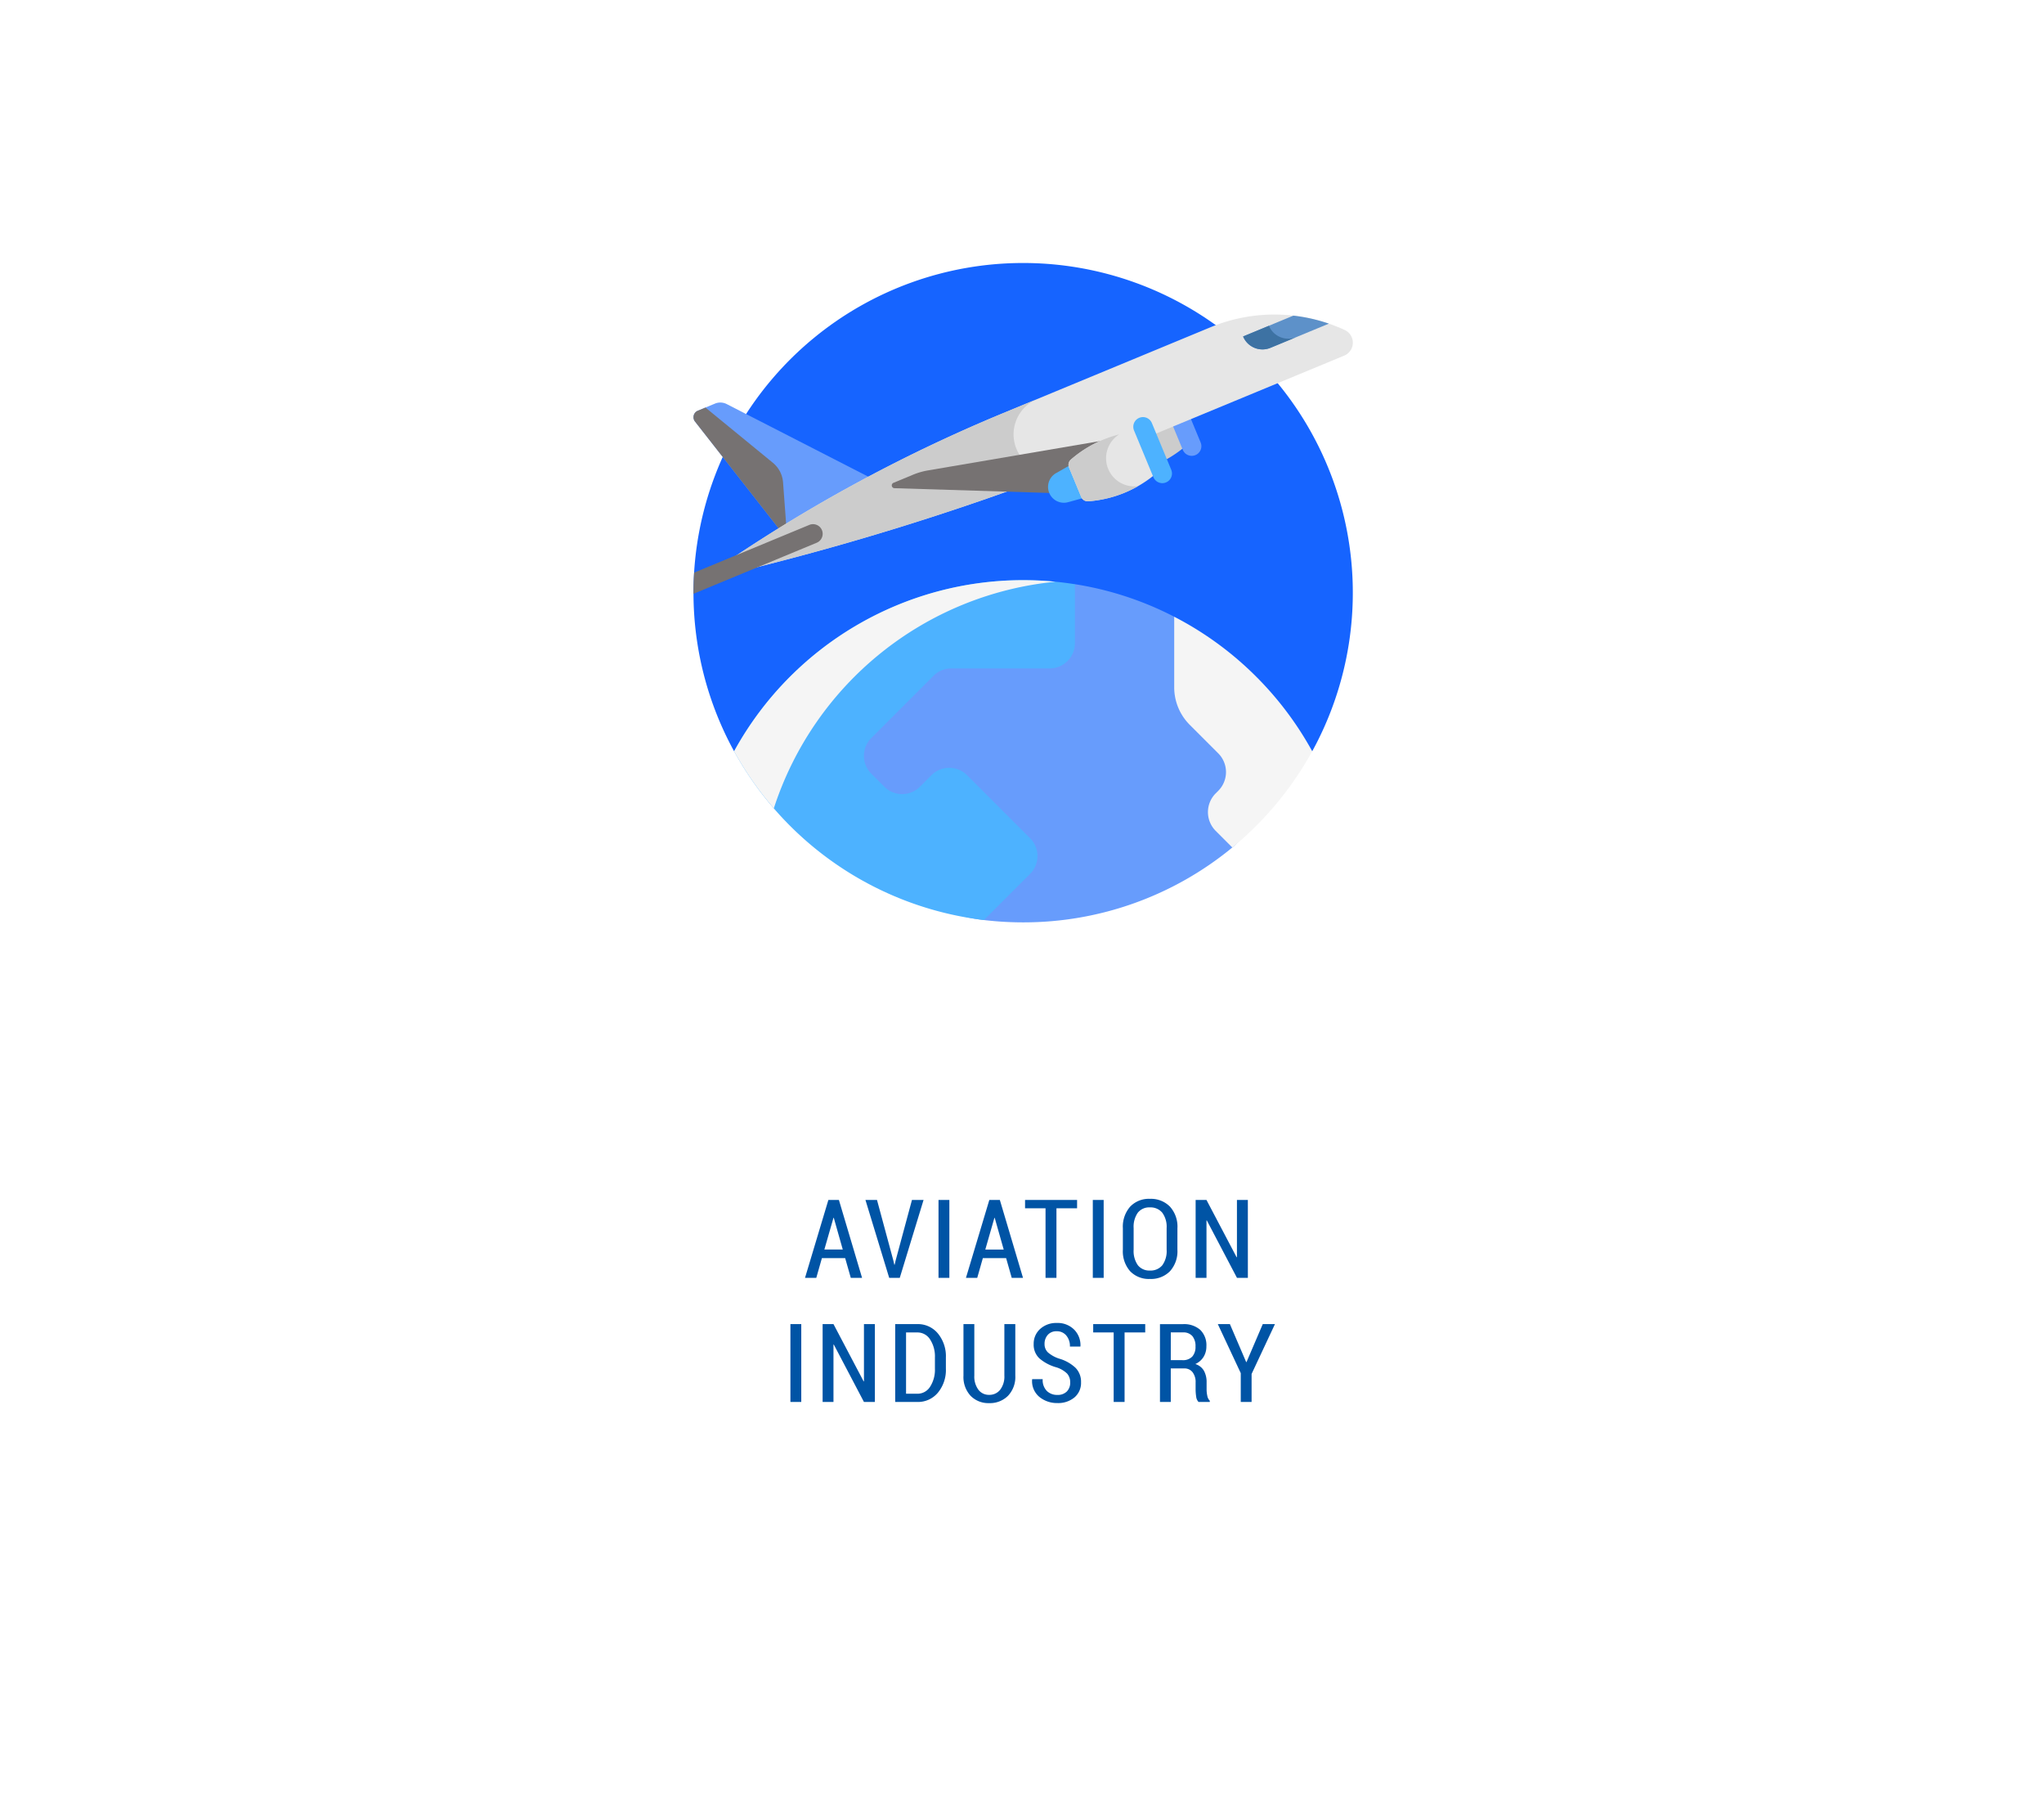 <svg xmlns="http://www.w3.org/2000/svg" xmlns:xlink="http://www.w3.org/1999/xlink"  viewBox="0 0 280 249">
  <defs>
    <filter id="Rectangle_339" x="0" y="0" width="280" height="249" filterUnits="userSpaceOnUse">
      <feOffset dy="3" input="SourceAlpha"/>
      <feGaussianBlur stdDeviation="3" result="blur"/>
      <feFlood flood-color="#95b2bb"/>
      <feComposite operator="in" in2="blur"/>
      <feComposite in="SourceGraphic"/>
    </filter>
  </defs>
  <g id="Group_1094" data-name="Group 1094" transform="translate(-3029 -4719)">
    <g transform="matrix(1, 0, 0, 1, 3029, 4719)" filter="url(#Rectangle_339)">
      <path id="Rectangle_339-2" data-name="Rectangle 339" d="M2,0H226a36,36,0,0,1,36,36V195a36,36,0,0,1-36,36H36A36,36,0,0,1,0,195V2A2,2,0,0,1,2,0Z" transform="translate(9 6)" fill="#fff"/>
    </g>
    <g id="flight" transform="translate(3124 4755)" style="mix-blend-mode: multiply;isolation: isolate">
      <g id="Group_520" data-name="Group 520" transform="translate(0)">
        <path id="Path_3443" data-name="Path 3443" d="M84.758,66.886a45.16,45.16,0,1,0-79.2,0Z" transform="translate(0)" fill="#1664ff"/>
      </g>
      <g id="Group_535" data-name="Group 535" transform="translate(0 7.076)">
        <g id="Group_521" data-name="Group 521" transform="translate(55.395 12.221)">
          <path id="Path_3444" data-name="Path 3444" d="M314.093,114.377l1.671,4.034a.958.958,0,0,0,.953.589,16.1,16.1,0,0,0,9.409-3.9.958.958,0,0,0,.257-1.09l-1.671-4.034a.958.958,0,0,0-.953-.589,16.1,16.1,0,0,0-9.409,3.9A.958.958,0,0,0,314.093,114.377Z" transform="translate(-314.02 -109.387)" fill="#ccc"/>
        </g>
        <g id="Group_522" data-name="Group 522" transform="translate(64.273 10.304)">
          <path id="Path_3445" data-name="Path 3445" d="M364.446,100.348l2.653,6.4a1.323,1.323,0,0,0,2.445-1.013l-2.653-6.4a1.323,1.323,0,0,0-2.445,1.013Z" transform="translate(-364.345 -98.518)" fill="#679cfc"/>
        </g>
        <g id="Group_523" data-name="Group 523" transform="translate(0 12.051)">
          <path id="Path_3446" data-name="Path 3446" d="M25.35,119.3l-20.8-10.664a1.915,1.915,0,0,0-1.607-.065l-2.352.974A.958.958,0,0,0,.2,111.021l12.648,16.151Z" transform="translate(0 -108.425)" fill="#679cfc"/>
        </g>
        <g id="Group_524" data-name="Group 524" transform="translate(0 12.738)">
          <path id="Path_3447" data-name="Path 3447" d="M1.639,112.317l-1.047.434A.958.958,0,0,0,.2,114.226l12.648,16.151-.581-7.815a3.832,3.832,0,0,0-1.394-2.681Z" transform="translate(0 -112.317)" fill="#767272"/>
        </g>
        <g id="Group_525" data-name="Group 525" transform="translate(4.528)">
          <path id="Path_3448" data-name="Path 3448" d="M110.277,45.737,81.8,57.532A373.1,373.1,0,0,1,26.856,75.447a.958.958,0,0,1-.761-1.725A212.212,212.212,0,0,1,63.463,53.655l28.49-11.8a22.92,22.92,0,0,1,18.4.375A1.916,1.916,0,0,1,110.277,45.737Z" transform="translate(-25.668 -40.11)" fill="#e6e6e6"/>
        </g>
        <g id="Group_526" data-name="Group 526" transform="translate(4.528 11.542)">
          <path id="Path_3449" data-name="Path 3449" d="M68.3,105.539l-4.836,2a212.2,212.2,0,0,0-37.368,20.066.958.958,0,0,0,.761,1.725A373.118,373.118,0,0,0,72.3,115.2h0a5.229,5.229,0,1,1-4-9.661Z" transform="translate(-25.667 -105.539)" fill="#ccc"/>
        </g>
        <g id="Group_527" data-name="Group 527" transform="translate(27.161 17.254)">
          <path id="Path_3450" data-name="Path 3450" d="M182.936,137.916l-24.008,4.093a9.583,9.583,0,0,0-2.056.593l-2.669,1.105a.383.383,0,0,0,.135.737l21.2.653,8.849-3.666Z" transform="translate(-153.967 -137.916)" fill="#767272"/>
        </g>
        <g id="Group_528" data-name="Group 528" transform="translate(48.571 18.848)">
          <path id="Path_3451" data-name="Path 3451" d="M283.683,152.266l-5.6,1.54a2.17,2.17,0,0,1-1.648-3.979l5.048-2.87Z" transform="translate(-275.338 -146.956)" fill="#4db2ff"/>
        </g>
        <g id="Group_529" data-name="Group 529" transform="translate(51.368 15.962)">
          <path id="Path_3452" data-name="Path 3452" d="M291.266,135.586l1.671,4.034a.958.958,0,0,0,.953.589,16.1,16.1,0,0,0,9.409-3.9.958.958,0,0,0,.257-1.09l-1.671-4.034a.958.958,0,0,0-.953-.589,16.1,16.1,0,0,0-9.409,3.9.958.958,0,0,0-.257,1.09Z" transform="translate(-291.193 -130.596)" fill="#e6e6e6"/>
        </g>
        <g id="Group_530" data-name="Group 530" transform="translate(60.246 14.045)">
          <path id="Path_3453" data-name="Path 3453" d="M341.619,121.558l2.653,6.4a1.323,1.323,0,1,0,2.445-1.013l-2.653-6.4a1.323,1.323,0,0,0-2.445,1.013Z" transform="translate(-341.518 -119.728)" fill="#4db2ff"/>
        </g>
        <g id="Group_531" data-name="Group 531" transform="translate(75.287 0.149)">
          <path id="Path_3454" data-name="Path 3454" d="M433.667,40.952l-6.888,2.853a2.873,2.873,0,0,0,3.754,1.555l7.994-3.311A22.907,22.907,0,0,0,433.667,40.952Z" transform="translate(-426.779 -40.952)" fill="#5d91c9"/>
        </g>
        <g id="Group_532" data-name="Group 532" transform="translate(75.287 1.536)">
          <path id="Path_3455" data-name="Path 3455" d="M430.319,48.814l-3.54,1.466a2.874,2.874,0,0,0,3.754,1.555l3.54-1.466A2.874,2.874,0,0,1,430.319,48.814Z" transform="translate(-426.779 -48.814)" fill="#3d72a3"/>
        </g>
        <g id="Group_533" data-name="Group 533" transform="translate(51.368 16.417)">
          <path id="Path_3456" data-name="Path 3456" d="M296.637,137.906a3.86,3.86,0,0,1,1.5-4.735,16.1,16.1,0,0,0-6.612,3.446.958.958,0,0,0-.257,1.09l1.671,4.034a.958.958,0,0,0,.953.589,16.1,16.1,0,0,0,6.841-2.079,3.86,3.86,0,0,1-4.095-2.344Z" transform="translate(-291.194 -133.171)" fill="#ccc"/>
        </g>
        <g id="Group_534" data-name="Group 534" transform="translate(0 28.708)">
          <path id="Path_3457" data-name="Path 3457" d="M17.594,203.665a1.323,1.323,0,0,0-1.729-.716L.085,209.486C.031,210.392,0,211.3,0,212.224c0,.053,0,.107,0,.16l16.877-6.991A1.323,1.323,0,0,0,17.594,203.665Z" transform="translate(0 -202.848)" fill="#767272"/>
        </g>
      </g>
      <g id="Group_540" data-name="Group 540" transform="translate(5.562 43.452)">
        <g id="Group_536" data-name="Group 536" transform="translate(12.7 0.553)">
          <path id="Path_3458" data-name="Path 3458" d="M151.114,253.912a44.834,44.834,0,0,0-13.606-4.457v0l-33.986,18.671c6.861,12.478,6.747,25.572,21.521,27.325a45.586,45.586,0,0,0,5.377.317,44.969,44.969,0,0,0,28.66-10.26c4.43-3.643,5.741-13.374,5.739-13.378Z" transform="translate(-103.522 -249.455)" fill="#679cfc"/>
        </g>
        <g id="Group_537" data-name="Group 537">
          <path id="Path_3459" data-name="Path 3459" d="M31.532,269.752a45.18,45.18,0,0,0,34.223,23.114l6.325-6.325a3.448,3.448,0,0,0,0-4.876l-8.636-8.636a3.448,3.448,0,0,0-4.876,0l-1.578,1.578a3.448,3.448,0,0,1-4.876,0l-1.789-1.789a3.448,3.448,0,0,1,0-4.876l8.528-8.528a3.448,3.448,0,0,1,2.438-1.01H74.769a3.448,3.448,0,0,0,3.448-3.448v-8.082a45.212,45.212,0,0,0-46.685,22.879Z" transform="translate(-31.532 -246.318)" fill="#4db2ff"/>
        </g>
        <g id="Group_538" data-name="Group 538" transform="translate(60.289 5.009)">
          <path id="Path_3460" data-name="Path 3460" d="M384.537,282.931a45.126,45.126,0,0,0-11.241-8.218v9.665a7.269,7.269,0,0,0,2.129,5.14l3.9,3.9a3.635,3.635,0,0,1,0,5.14l-.344.344a3.635,3.635,0,0,0,0,5.14l2.277,2.277A45.364,45.364,0,0,0,392.2,293.134,45.154,45.154,0,0,0,384.537,282.931Z" transform="translate(-373.296 -274.713)" fill="#f5f5f5"/>
        </g>
        <g id="Group_539" data-name="Group 539" transform="translate(0 0)">
          <path id="Path_3461" data-name="Path 3461" d="M75.541,246.533q-2.177-.212-4.411-.215a45.147,45.147,0,0,0-39.6,23.434,45.258,45.258,0,0,0,5.444,7.816A45.2,45.2,0,0,1,75.541,246.533Z" transform="translate(-31.532 -246.318)" fill="#f5f5f5"/>
        </g>
      </g>
    </g>
    <path id="Path_4779" data-name="Path 4779" d="M-25.224-2.7H-28.41L-29.179,0h-1.545l3.2-10.664h1.443L-22.909,0h-1.545Zm-2.849-1.179h2.52l-1.23-4.336h-.044Zm9.429,1.428.154.652h.044l.154-.645,2.219-8.225h1.589L-17.743,0h-1.45l-3.252-10.664h1.582ZM-10.95,0h-1.487V-10.664h1.487Zm7.774-2.7H-6.363L-7.132,0H-8.677l3.2-10.664h1.443L-.862,0H-2.407ZM-6.026-3.875h2.52L-4.737-8.21h-.044ZM6.546-9.521H3.719V0H2.224V-9.521H-.581v-1.143H6.546ZM10.189,0H8.7V-10.664h1.487Zm10.1-3.86A4.07,4.07,0,0,1,19.266-.9,3.648,3.648,0,0,1,16.52.154,3.548,3.548,0,0,1,13.817-.9a4.124,4.124,0,0,1-1-2.955V-6.79a4.154,4.154,0,0,1,1-2.959,3.52,3.52,0,0,1,2.7-1.069,3.647,3.647,0,0,1,2.75,1.066A4.088,4.088,0,0,1,20.292-6.79ZM18.812-6.812a3.244,3.244,0,0,0-.6-2.113,2.085,2.085,0,0,0-1.7-.721,1.98,1.98,0,0,0-1.644.721,3.333,3.333,0,0,0-.575,2.113V-3.86a3.361,3.361,0,0,0,.579,2.131A1.986,1.986,0,0,0,16.52-1a2.075,2.075,0,0,0,1.7-.721,3.3,3.3,0,0,0,.593-2.135ZM29.941,0H28.447L24.316-7.866l-.044.015V0H22.785V-10.664h1.487L28.4-2.82l.044-.007v-7.837h1.494ZM-31.237,17h-1.487V6.336h1.487Zm10.081,0H-22.65l-4.131-7.866-.044.015V17h-1.487V6.336h1.487l4.131,7.844.044-.007V6.336h1.494Zm2.786,0V6.336h3.025a3.543,3.543,0,0,1,2.823,1.282,4.9,4.9,0,0,1,1.095,3.3V12.43a4.879,4.879,0,0,1-1.095,3.3A3.551,3.551,0,0,1-15.345,17Zm1.487-9.521v8.394h1.538a2.034,2.034,0,0,0,1.758-.963,4.3,4.3,0,0,0,.659-2.479V10.9a4.259,4.259,0,0,0-.659-2.457,2.034,2.034,0,0,0-1.758-.963ZM-1.917,6.336v7.053a3.742,3.742,0,0,1-1,2.769,3.5,3.5,0,0,1-2.585,1,3.393,3.393,0,0,1-2.538-1,3.785,3.785,0,0,1-.978-2.765V6.336h1.487v7.053a3.02,3.02,0,0,0,.56,1.937,1.791,1.791,0,0,0,1.469.7,1.866,1.866,0,0,0,1.512-.7,2.963,2.963,0,0,0,.575-1.941V6.336ZM5.6,14.319a1.752,1.752,0,0,0-.417-1.2,3.657,3.657,0,0,0-1.472-.861A6.043,6.043,0,0,1,1.4,11.045,2.546,2.546,0,0,1,.6,9.075,2.7,2.7,0,0,1,1.488,7,3.243,3.243,0,0,1,3.77,6.182a3.179,3.179,0,0,1,2.373.908,3.018,3.018,0,0,1,.864,2.278l-.015.044H5.564a2.242,2.242,0,0,0-.5-1.516,1.646,1.646,0,0,0-1.311-.579,1.544,1.544,0,0,0-1.227.5,1.823,1.823,0,0,0-.436,1.245,1.545,1.545,0,0,0,.461,1.15,4.449,4.449,0,0,0,1.553.857,5.463,5.463,0,0,1,2.219,1.245A2.71,2.71,0,0,1,7.088,14.3a2.6,2.6,0,0,1-.9,2.076,3.481,3.481,0,0,1-2.355.773,3.79,3.79,0,0,1-2.446-.835,2.8,2.8,0,0,1-1-2.4L.4,13.88H1.836A2.107,2.107,0,0,0,2.411,15.5a2.012,2.012,0,0,0,1.425.535,1.76,1.76,0,0,0,1.3-.465A1.68,1.68,0,0,0,5.6,14.319ZM15.88,7.479H13.052V17H11.558V7.479H8.753V6.336H15.88Zm3.5,4.929V17H17.9V6.343h3.142a3.35,3.35,0,0,1,2.377.784,2.927,2.927,0,0,1,.839,2.249,2.7,2.7,0,0,1-.392,1.461,2.583,2.583,0,0,1-1.124.97,2.041,2.041,0,0,1,1.183.923,3.218,3.218,0,0,1,.363,1.6v.93a4.182,4.182,0,0,0,.1.916,1.283,1.283,0,0,0,.337.659V17H23.185a1.268,1.268,0,0,1-.326-.736,6.64,6.64,0,0,1-.077-1.022v-.9a2.209,2.209,0,0,0-.414-1.414,1.384,1.384,0,0,0-1.146-.52Zm0-1.135h1.582a1.746,1.746,0,0,0,1.362-.487A1.99,1.99,0,0,0,22.767,9.4a2.133,2.133,0,0,0-.428-1.421,1.61,1.61,0,0,0-1.3-.505H19.384Zm10.33.264h.044l2.227-5.2h1.67l-3.2,6.826V17H28.967V13.052L25.824,6.336H27.48Z" transform="translate(3170 4894)" fill="#0054a5"/>
  </g>
</svg>
